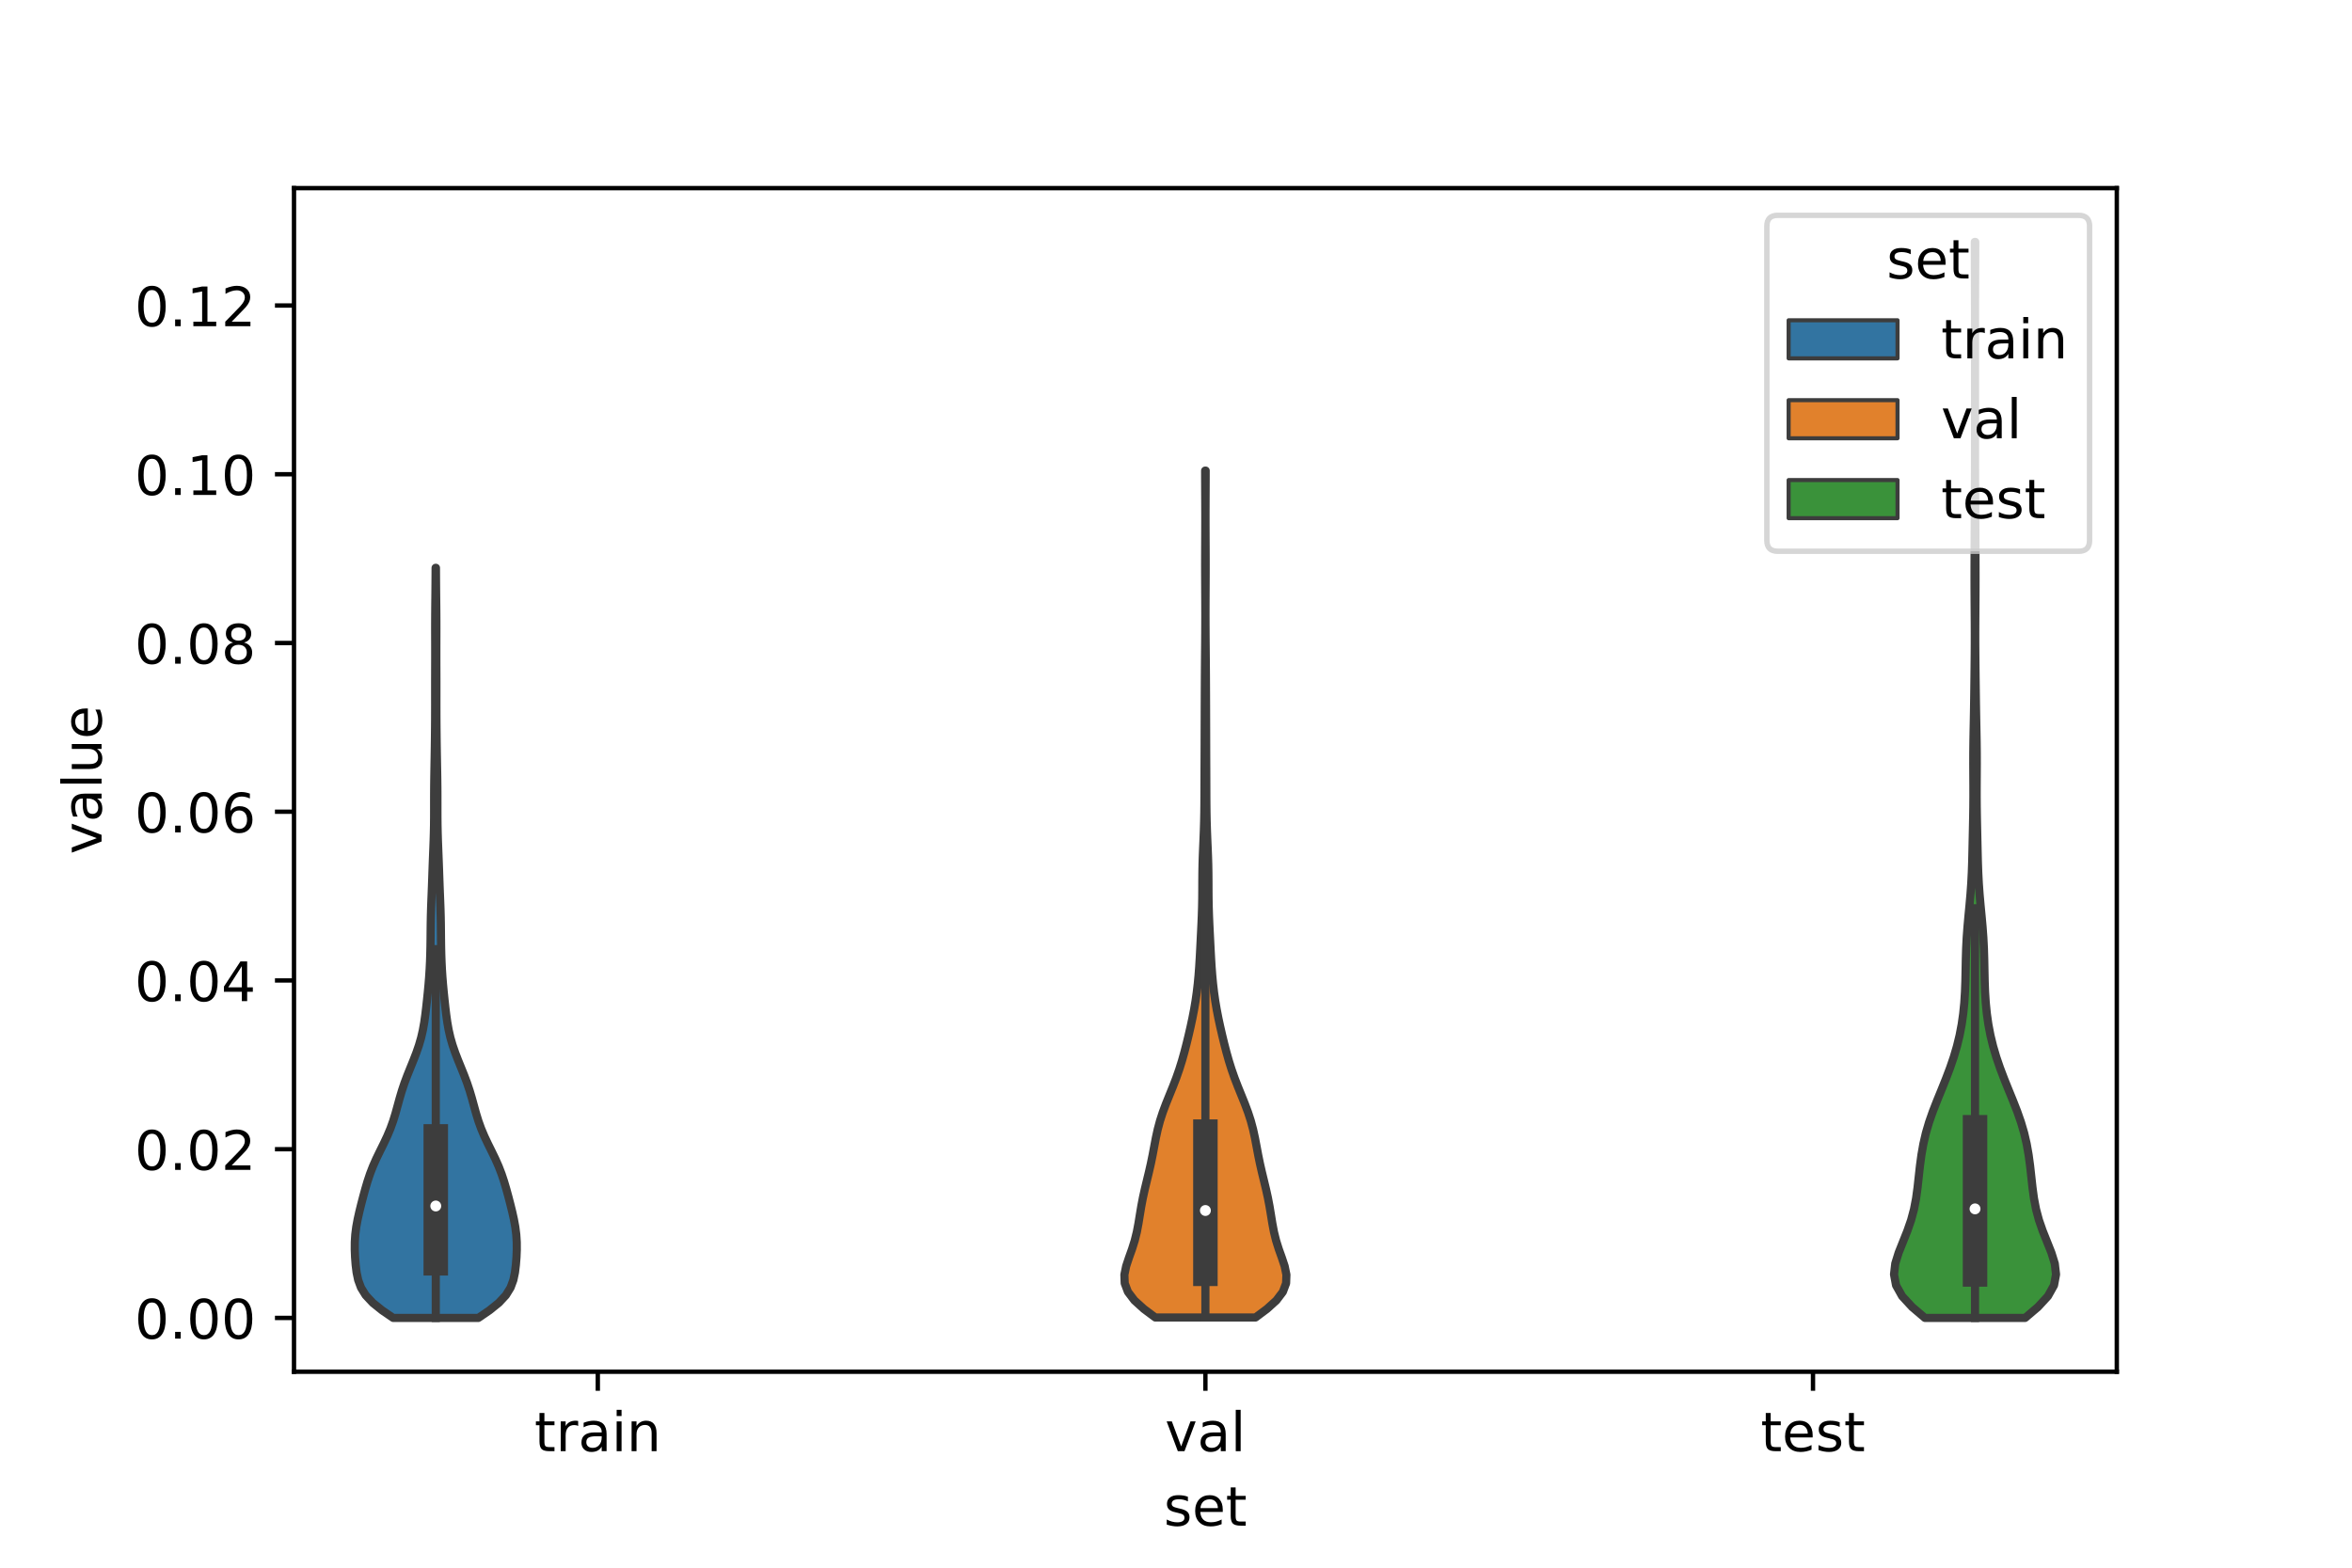 <?xml version="1.0" encoding="utf-8" standalone="no"?>
<!DOCTYPE svg PUBLIC "-//W3C//DTD SVG 1.1//EN"
  "http://www.w3.org/Graphics/SVG/1.1/DTD/svg11.dtd">
<!-- Created with matplotlib (https://matplotlib.org/) -->
<svg height="288pt" version="1.1" viewBox="0 0 432 288" width="432pt" xmlns="http://www.w3.org/2000/svg" xmlns:xlink="http://www.w3.org/1999/xlink">
 <defs>
  <style type="text/css">*{stroke-linecap:butt;stroke-linejoin:round;}</style>
 </defs>
 <g id="figure_1">
  <g id="patch_1">
   <path d="M 0 288 
L 432 288 
L 432 0 
L 0 0 
z
" style="fill:#ffffff;"/>
  </g>
  <g id="axes_1">
   <g id="patch_2">
    <path d="M 54 252 
L 388.8 252 
L 388.8 34.56 
L 54 34.56 
z
" style="fill:#ffffff;"/>
   </g>
   <g id="PolyCollection_1">
    <defs>
     <path d="M 87.864 -45.884 
L 72.216 -45.884 
L 70.186 -47.276 
L 68.457 -48.667 
L 67.162 -50.059 
L 66.303 -51.451 
L 65.789 -52.843 
L 65.497 -54.235 
L 65.326 -55.627 
L 65.217 -57.019 
L 65.16 -58.411 
L 65.167 -59.803 
L 65.255 -61.195 
L 65.432 -62.587 
L 65.687 -63.979 
L 65.996 -65.371 
L 66.339 -66.763 
L 66.702 -68.155 
L 67.082 -69.546 
L 67.492 -70.938 
L 67.954 -72.33 
L 68.491 -73.722 
L 69.108 -75.114 
L 69.783 -76.506 
L 70.473 -77.898 
L 71.129 -79.29 
L 71.713 -80.682 
L 72.214 -82.074 
L 72.642 -83.466 
L 73.027 -84.858 
L 73.408 -86.25 
L 73.822 -87.642 
L 74.288 -89.033 
L 74.81 -90.425 
L 75.369 -91.817 
L 75.935 -93.209 
L 76.474 -94.601 
L 76.953 -95.993 
L 77.355 -97.385 
L 77.673 -98.777 
L 77.92 -100.169 
L 78.116 -101.561 
L 78.283 -102.953 
L 78.435 -104.345 
L 78.578 -105.737 
L 78.709 -107.129 
L 78.822 -108.52 
L 78.913 -109.912 
L 78.981 -111.304 
L 79.03 -112.696 
L 79.061 -114.088 
L 79.081 -115.48 
L 79.094 -116.872 
L 79.11 -118.264 
L 79.136 -119.656 
L 79.176 -121.048 
L 79.227 -122.44 
L 79.283 -123.832 
L 79.337 -125.224 
L 79.386 -126.616 
L 79.434 -128.007 
L 79.484 -129.399 
L 79.538 -130.791 
L 79.593 -132.183 
L 79.646 -133.575 
L 79.688 -134.967 
L 79.718 -136.359 
L 79.732 -137.751 
L 79.736 -139.143 
L 79.736 -140.535 
L 79.737 -141.927 
L 79.745 -143.319 
L 79.761 -144.711 
L 79.783 -146.103 
L 79.808 -147.494 
L 79.833 -148.886 
L 79.856 -150.278 
L 79.877 -151.67 
L 79.894 -153.062 
L 79.907 -154.454 
L 79.917 -155.846 
L 79.922 -157.238 
L 79.924 -158.63 
L 79.923 -160.022 
L 79.923 -161.414 
L 79.923 -162.806 
L 79.927 -164.198 
L 79.931 -165.59 
L 79.935 -166.982 
L 79.936 -168.373 
L 79.934 -169.765 
L 79.93 -171.157 
L 79.928 -172.549 
L 79.93 -173.941 
L 79.938 -175.333 
L 79.95 -176.725 
L 79.966 -178.117 
L 79.981 -179.509 
L 79.993 -180.901 
L 80.002 -182.293 
L 80.01 -183.685 
L 80.07 -183.685 
L 80.07 -183.685 
L 80.078 -182.293 
L 80.087 -180.901 
L 80.099 -179.509 
L 80.114 -178.117 
L 80.13 -176.725 
L 80.142 -175.333 
L 80.15 -173.941 
L 80.152 -172.549 
L 80.15 -171.157 
L 80.146 -169.765 
L 80.144 -168.373 
L 80.145 -166.982 
L 80.149 -165.59 
L 80.153 -164.198 
L 80.157 -162.806 
L 80.157 -161.414 
L 80.157 -160.022 
L 80.156 -158.63 
L 80.158 -157.238 
L 80.163 -155.846 
L 80.173 -154.454 
L 80.186 -153.062 
L 80.203 -151.67 
L 80.224 -150.278 
L 80.247 -148.886 
L 80.272 -147.494 
L 80.297 -146.103 
L 80.319 -144.711 
L 80.335 -143.319 
L 80.343 -141.927 
L 80.344 -140.535 
L 80.344 -139.143 
L 80.348 -137.751 
L 80.362 -136.359 
L 80.392 -134.967 
L 80.434 -133.575 
L 80.487 -132.183 
L 80.542 -130.791 
L 80.596 -129.399 
L 80.646 -128.007 
L 80.694 -126.616 
L 80.743 -125.224 
L 80.797 -123.832 
L 80.853 -122.44 
L 80.904 -121.048 
L 80.944 -119.656 
L 80.97 -118.264 
L 80.986 -116.872 
L 80.999 -115.48 
L 81.019 -114.088 
L 81.05 -112.696 
L 81.099 -111.304 
L 81.167 -109.912 
L 81.258 -108.52 
L 81.371 -107.129 
L 81.502 -105.737 
L 81.645 -104.345 
L 81.797 -102.953 
L 81.964 -101.561 
L 82.16 -100.169 
L 82.407 -98.777 
L 82.725 -97.385 
L 83.127 -95.993 
L 83.606 -94.601 
L 84.145 -93.209 
L 84.711 -91.817 
L 85.27 -90.425 
L 85.792 -89.033 
L 86.258 -87.642 
L 86.672 -86.25 
L 87.053 -84.858 
L 87.438 -83.466 
L 87.866 -82.074 
L 88.367 -80.682 
L 88.951 -79.29 
L 89.607 -77.898 
L 90.297 -76.506 
L 90.972 -75.114 
L 91.589 -73.722 
L 92.126 -72.33 
L 92.588 -70.938 
L 92.998 -69.546 
L 93.378 -68.155 
L 93.741 -66.763 
L 94.084 -65.371 
L 94.393 -63.979 
L 94.648 -62.587 
L 94.825 -61.195 
L 94.913 -59.803 
L 94.92 -58.411 
L 94.863 -57.019 
L 94.754 -55.627 
L 94.583 -54.235 
L 94.291 -52.843 
L 93.777 -51.451 
L 92.918 -50.059 
L 91.623 -48.667 
L 89.894 -47.276 
L 87.864 -45.884 
z
" id="mf78cf4cee2" style="stroke:#3d3d3d;stroke-width:1.5;"/>
    </defs>
    <g clip-path="url(#p230c1741ee)">
     <use style="fill:#3274a1;stroke:#3d3d3d;stroke-width:1.5;" x="0" xlink:href="#mf78cf4cee2" y="288"/>
    </g>
   </g>
   <g id="PolyCollection_2">
    <defs>
     <path d="M 230.599 -45.963 
L 212.201 -45.963 
L 210.096 -47.535 
L 208.36 -49.106 
L 207.169 -50.678 
L 206.578 -52.249 
L 206.52 -53.821 
L 206.843 -55.392 
L 207.365 -56.964 
L 207.926 -58.535 
L 208.419 -60.107 
L 208.807 -61.678 
L 209.105 -63.25 
L 209.36 -64.821 
L 209.621 -66.393 
L 209.921 -67.964 
L 210.269 -69.536 
L 210.647 -71.107 
L 211.028 -72.679 
L 211.385 -74.25 
L 211.706 -75.822 
L 212.001 -77.393 
L 212.3 -78.965 
L 212.645 -80.536 
L 213.067 -82.108 
L 213.578 -83.679 
L 214.167 -85.251 
L 214.801 -86.822 
L 215.438 -88.394 
L 216.045 -89.965 
L 216.596 -91.537 
L 217.089 -93.108 
L 217.531 -94.68 
L 217.937 -96.251 
L 218.319 -97.823 
L 218.681 -99.394 
L 219.018 -100.966 
L 219.322 -102.537 
L 219.588 -104.109 
L 219.812 -105.68 
L 219.997 -107.252 
L 220.145 -108.823 
L 220.263 -110.395 
L 220.36 -111.966 
L 220.444 -113.538 
L 220.523 -115.109 
L 220.602 -116.681 
L 220.678 -118.252 
L 220.744 -119.824 
L 220.793 -121.396 
L 220.822 -122.967 
L 220.833 -124.539 
L 220.838 -126.11 
L 220.85 -127.682 
L 220.879 -129.253 
L 220.928 -130.825 
L 220.992 -132.396 
L 221.06 -133.968 
L 221.121 -135.539 
L 221.169 -137.111 
L 221.2 -138.682 
L 221.218 -140.254 
L 221.227 -141.825 
L 221.232 -143.397 
L 221.237 -144.968 
L 221.243 -146.54 
L 221.25 -148.111 
L 221.256 -149.683 
L 221.261 -151.254 
L 221.265 -152.826 
L 221.27 -154.397 
L 221.275 -155.969 
L 221.28 -157.54 
L 221.286 -159.112 
L 221.293 -160.683 
L 221.3 -162.255 
L 221.308 -163.826 
L 221.319 -165.398 
L 221.332 -166.969 
L 221.346 -168.541 
L 221.36 -170.112 
L 221.371 -171.684 
L 221.379 -173.255 
L 221.383 -174.827 
L 221.381 -176.398 
L 221.376 -177.97 
L 221.368 -179.541 
L 221.36 -181.113 
L 221.354 -182.684 
L 221.352 -184.256 
L 221.355 -185.827 
L 221.361 -187.399 
L 221.369 -188.97 
L 221.376 -190.542 
L 221.38 -192.113 
L 221.38 -193.685 
L 221.375 -195.256 
L 221.368 -196.828 
L 221.36 -198.4 
L 221.354 -199.971 
L 221.352 -201.543 
L 221.448 -201.543 
L 221.448 -201.543 
L 221.446 -199.971 
L 221.44 -198.4 
L 221.432 -196.828 
L 221.425 -195.256 
L 221.42 -193.685 
L 221.42 -192.113 
L 221.424 -190.542 
L 221.431 -188.97 
L 221.439 -187.399 
L 221.445 -185.827 
L 221.448 -184.256 
L 221.446 -182.684 
L 221.44 -181.113 
L 221.432 -179.541 
L 221.424 -177.97 
L 221.419 -176.398 
L 221.417 -174.827 
L 221.421 -173.255 
L 221.429 -171.684 
L 221.44 -170.112 
L 221.454 -168.541 
L 221.468 -166.969 
L 221.481 -165.398 
L 221.492 -163.826 
L 221.5 -162.255 
L 221.507 -160.683 
L 221.514 -159.112 
L 221.52 -157.54 
L 221.525 -155.969 
L 221.53 -154.397 
L 221.535 -152.826 
L 221.539 -151.254 
L 221.544 -149.683 
L 221.55 -148.111 
L 221.557 -146.54 
L 221.563 -144.968 
L 221.568 -143.397 
L 221.573 -141.825 
L 221.582 -140.254 
L 221.6 -138.682 
L 221.631 -137.111 
L 221.679 -135.539 
L 221.74 -133.968 
L 221.808 -132.396 
L 221.872 -130.825 
L 221.921 -129.253 
L 221.95 -127.682 
L 221.962 -126.11 
L 221.967 -124.539 
L 221.978 -122.967 
L 222.007 -121.396 
L 222.056 -119.824 
L 222.122 -118.252 
L 222.198 -116.681 
L 222.277 -115.109 
L 222.356 -113.538 
L 222.44 -111.966 
L 222.537 -110.395 
L 222.655 -108.823 
L 222.803 -107.252 
L 222.988 -105.68 
L 223.212 -104.109 
L 223.478 -102.537 
L 223.782 -100.966 
L 224.119 -99.394 
L 224.481 -97.823 
L 224.863 -96.251 
L 225.269 -94.68 
L 225.711 -93.108 
L 226.204 -91.537 
L 226.755 -89.965 
L 227.362 -88.394 
L 227.999 -86.822 
L 228.633 -85.251 
L 229.222 -83.679 
L 229.733 -82.108 
L 230.155 -80.536 
L 230.5 -78.965 
L 230.799 -77.393 
L 231.094 -75.822 
L 231.415 -74.25 
L 231.772 -72.679 
L 232.153 -71.107 
L 232.531 -69.536 
L 232.879 -67.964 
L 233.179 -66.393 
L 233.44 -64.821 
L 233.695 -63.25 
L 233.993 -61.678 
L 234.381 -60.107 
L 234.874 -58.535 
L 235.435 -56.964 
L 235.957 -55.392 
L 236.28 -53.821 
L 236.222 -52.249 
L 235.631 -50.678 
L 234.44 -49.106 
L 232.704 -47.535 
L 230.599 -45.963 
z
" id="m2d98a50779" style="stroke:#3d3d3d;stroke-width:1.5;"/>
    </defs>
    <g clip-path="url(#p230c1741ee)">
     <use style="fill:#e1812c;stroke:#3d3d3d;stroke-width:1.5;" x="0" xlink:href="#m2d98a50779" y="288"/>
    </g>
   </g>
   <g id="PolyCollection_3">
    <defs>
     <path d="M 371.959 -45.886 
L 353.561 -45.886 
L 351.212 -47.883 
L 349.37 -49.88 
L 348.253 -51.876 
L 347.88 -53.873 
L 348.112 -55.87 
L 348.733 -57.866 
L 349.527 -59.863 
L 350.326 -61.86 
L 351.018 -63.856 
L 351.553 -65.853 
L 351.935 -67.85 
L 352.206 -69.846 
L 352.425 -71.843 
L 352.647 -73.84 
L 352.917 -75.836 
L 353.269 -77.833 
L 353.73 -79.83 
L 354.316 -81.826 
L 355.015 -83.823 
L 355.796 -85.82 
L 356.611 -87.816 
L 357.415 -89.813 
L 358.172 -91.81 
L 358.854 -93.806 
L 359.442 -95.803 
L 359.927 -97.8 
L 360.308 -99.796 
L 360.592 -101.793 
L 360.79 -103.79 
L 360.916 -105.786 
L 360.989 -107.783 
L 361.031 -109.78 
L 361.07 -111.776 
L 361.13 -113.773 
L 361.232 -115.77 
L 361.379 -117.766 
L 361.56 -119.763 
L 361.751 -121.76 
L 361.927 -123.756 
L 362.069 -125.753 
L 362.171 -127.75 
L 362.24 -129.746 
L 362.288 -131.743 
L 362.331 -133.74 
L 362.375 -135.736 
L 362.416 -137.733 
L 362.447 -139.73 
L 362.461 -141.726 
L 362.458 -143.723 
L 362.446 -145.72 
L 362.437 -147.716 
L 362.442 -149.713 
L 362.464 -151.71 
L 362.5 -153.706 
L 362.54 -155.703 
L 362.577 -157.7 
L 362.608 -159.696 
L 362.635 -161.693 
L 362.66 -163.69 
L 362.683 -165.686 
L 362.703 -167.683 
L 362.716 -169.68 
L 362.718 -171.676 
L 362.711 -173.673 
L 362.698 -175.67 
L 362.684 -177.666 
L 362.673 -179.663 
L 362.669 -181.66 
L 362.671 -183.656 
L 362.678 -185.653 
L 362.686 -187.65 
L 362.694 -189.646 
L 362.703 -191.643 
L 362.714 -193.64 
L 362.726 -195.636 
L 362.737 -197.633 
L 362.746 -199.63 
L 362.753 -201.626 
L 362.757 -203.623 
L 362.759 -205.62 
L 362.76 -207.616 
L 362.76 -209.613 
L 362.76 -211.61 
L 362.76 -213.606 
L 362.76 -215.603 
L 362.76 -217.6 
L 362.76 -219.596 
L 362.76 -221.593 
L 362.76 -223.59 
L 362.76 -225.586 
L 362.759 -227.583 
L 362.758 -229.58 
L 362.756 -231.576 
L 362.752 -233.573 
L 362.745 -235.57 
L 362.736 -237.566 
L 362.727 -239.563 
L 362.719 -241.56 
L 362.716 -243.556 
L 362.804 -243.556 
L 362.804 -243.556 
L 362.801 -241.56 
L 362.793 -239.563 
L 362.784 -237.566 
L 362.775 -235.57 
L 362.768 -233.573 
L 362.764 -231.576 
L 362.762 -229.58 
L 362.761 -227.583 
L 362.76 -225.586 
L 362.76 -223.59 
L 362.76 -221.593 
L 362.76 -219.596 
L 362.76 -217.6 
L 362.76 -215.603 
L 362.76 -213.606 
L 362.76 -211.61 
L 362.76 -209.613 
L 362.76 -207.616 
L 362.761 -205.62 
L 362.763 -203.623 
L 362.767 -201.626 
L 362.774 -199.63 
L 362.783 -197.633 
L 362.794 -195.636 
L 362.806 -193.64 
L 362.817 -191.643 
L 362.826 -189.646 
L 362.834 -187.65 
L 362.842 -185.653 
L 362.849 -183.656 
L 362.851 -181.66 
L 362.847 -179.663 
L 362.836 -177.666 
L 362.822 -175.67 
L 362.809 -173.673 
L 362.802 -171.676 
L 362.804 -169.68 
L 362.817 -167.683 
L 362.837 -165.686 
L 362.86 -163.69 
L 362.885 -161.693 
L 362.912 -159.696 
L 362.943 -157.7 
L 362.98 -155.703 
L 363.02 -153.706 
L 363.056 -151.71 
L 363.078 -149.713 
L 363.083 -147.716 
L 363.074 -145.72 
L 363.062 -143.723 
L 363.059 -141.726 
L 363.073 -139.73 
L 363.104 -137.733 
L 363.145 -135.736 
L 363.189 -133.74 
L 363.232 -131.743 
L 363.28 -129.746 
L 363.349 -127.75 
L 363.451 -125.753 
L 363.593 -123.756 
L 363.769 -121.76 
L 363.96 -119.763 
L 364.141 -117.766 
L 364.288 -115.77 
L 364.39 -113.773 
L 364.45 -111.776 
L 364.489 -109.78 
L 364.531 -107.783 
L 364.604 -105.786 
L 364.73 -103.79 
L 364.928 -101.793 
L 365.212 -99.796 
L 365.593 -97.8 
L 366.078 -95.803 
L 366.666 -93.806 
L 367.348 -91.81 
L 368.105 -89.813 
L 368.909 -87.816 
L 369.724 -85.82 
L 370.505 -83.823 
L 371.204 -81.826 
L 371.79 -79.83 
L 372.251 -77.833 
L 372.603 -75.836 
L 372.873 -73.84 
L 373.095 -71.843 
L 373.314 -69.846 
L 373.585 -67.85 
L 373.967 -65.853 
L 374.502 -63.856 
L 375.194 -61.86 
L 375.993 -59.863 
L 376.787 -57.866 
L 377.408 -55.87 
L 377.64 -53.873 
L 377.267 -51.876 
L 376.15 -49.88 
L 374.308 -47.883 
L 371.959 -45.886 
z
" id="m4e1408b9a3" style="stroke:#3d3d3d;stroke-width:1.5;"/>
    </defs>
    <g clip-path="url(#p230c1741ee)">
     <use style="fill:#3a923a;stroke:#3d3d3d;stroke-width:1.5;" x="0" xlink:href="#m4e1408b9a3" y="288"/>
    </g>
   </g>
   <g id="patch_3">
    <path clip-path="url(#p230c1741ee)" d="M 109.8 242.118 
L 109.8 242.118 
L 109.8 242.118 
L 109.8 242.118 
z
" style="fill:#3274a1;stroke:#3d3d3d;stroke-linejoin:miter;stroke-width:0.75;"/>
   </g>
   <g id="patch_4">
    <path clip-path="url(#p230c1741ee)" d="M 109.8 242.118 
L 109.8 242.118 
L 109.8 242.118 
L 109.8 242.118 
z
" style="fill:#e1812c;stroke:#3d3d3d;stroke-linejoin:miter;stroke-width:0.75;"/>
   </g>
   <g id="patch_5">
    <path clip-path="url(#p230c1741ee)" d="M 109.8 242.118 
L 109.8 242.118 
L 109.8 242.118 
L 109.8 242.118 
z
" style="fill:#3a923a;stroke:#3d3d3d;stroke-linejoin:miter;stroke-width:0.75;"/>
   </g>
   <g id="matplotlib.axis_1">
    <g id="xtick_1">
     <g id="line2d_1">
      <defs>
       <path d="M 0 0 
L 0 3.5 
" id="mb5d069b6ef" style="stroke:#000000;stroke-width:0.8;"/>
      </defs>
      <g>
       <use style="stroke:#000000;stroke-width:0.8;" x="109.8" xlink:href="#mb5d069b6ef" y="252"/>
      </g>
     </g>
     <g id="text_1">
      <!-- train -->
      <g transform="translate(98.162 266.598)scale(0.1 -0.1)">
       <defs>
        <path d="M 18.312 70.219 
L 18.312 54.688 
L 36.812 54.688 
L 36.812 47.703 
L 18.312 47.703 
L 18.312 18.016 
Q 18.312 11.328 20.141 9.422 
Q 21.969 7.516 27.594 7.516 
L 36.812 7.516 
L 36.812 0 
L 27.594 0 
Q 17.188 0 13.234 3.875 
Q 9.281 7.766 9.281 18.016 
L 9.281 47.703 
L 2.688 47.703 
L 2.688 54.688 
L 9.281 54.688 
L 9.281 70.219 
z
" id="DejaVuSans-116"/>
        <path d="M 41.109 46.297 
Q 39.594 47.172 37.812 47.578 
Q 36.031 48 33.891 48 
Q 26.266 48 22.188 43.047 
Q 18.109 38.094 18.109 28.812 
L 18.109 0 
L 9.078 0 
L 9.078 54.688 
L 18.109 54.688 
L 18.109 46.188 
Q 20.953 51.172 25.484 53.578 
Q 30.031 56 36.531 56 
Q 37.453 56 38.578 55.875 
Q 39.703 55.766 41.062 55.516 
z
" id="DejaVuSans-114"/>
        <path d="M 34.281 27.484 
Q 23.391 27.484 19.188 25 
Q 14.984 22.516 14.984 16.5 
Q 14.984 11.719 18.141 8.906 
Q 21.297 6.109 26.703 6.109 
Q 34.188 6.109 38.703 11.406 
Q 43.219 16.703 43.219 25.484 
L 43.219 27.484 
z
M 52.203 31.203 
L 52.203 0 
L 43.219 0 
L 43.219 8.297 
Q 40.141 3.328 35.547 0.953 
Q 30.953 -1.422 24.312 -1.422 
Q 15.922 -1.422 10.953 3.297 
Q 6 8.016 6 15.922 
Q 6 25.141 12.172 29.828 
Q 18.359 34.516 30.609 34.516 
L 43.219 34.516 
L 43.219 35.406 
Q 43.219 41.609 39.141 45 
Q 35.062 48.391 27.688 48.391 
Q 23 48.391 18.547 47.266 
Q 14.109 46.141 10.016 43.891 
L 10.016 52.203 
Q 14.938 54.109 19.578 55.047 
Q 24.219 56 28.609 56 
Q 40.484 56 46.344 49.844 
Q 52.203 43.703 52.203 31.203 
z
" id="DejaVuSans-97"/>
        <path d="M 9.422 54.688 
L 18.406 54.688 
L 18.406 0 
L 9.422 0 
z
M 9.422 75.984 
L 18.406 75.984 
L 18.406 64.594 
L 9.422 64.594 
z
" id="DejaVuSans-105"/>
        <path d="M 54.891 33.016 
L 54.891 0 
L 45.906 0 
L 45.906 32.719 
Q 45.906 40.484 42.875 44.328 
Q 39.844 48.188 33.797 48.188 
Q 26.516 48.188 22.312 43.547 
Q 18.109 38.922 18.109 30.906 
L 18.109 0 
L 9.078 0 
L 9.078 54.688 
L 18.109 54.688 
L 18.109 46.188 
Q 21.344 51.125 25.703 53.562 
Q 30.078 56 35.797 56 
Q 45.219 56 50.047 50.172 
Q 54.891 44.344 54.891 33.016 
z
" id="DejaVuSans-110"/>
       </defs>
       <use xlink:href="#DejaVuSans-116"/>
       <use x="39.209" xlink:href="#DejaVuSans-114"/>
       <use x="80.322" xlink:href="#DejaVuSans-97"/>
       <use x="141.602" xlink:href="#DejaVuSans-105"/>
       <use x="169.385" xlink:href="#DejaVuSans-110"/>
      </g>
     </g>
    </g>
    <g id="xtick_2">
     <g id="line2d_2">
      <g>
       <use style="stroke:#000000;stroke-width:0.8;" x="221.4" xlink:href="#mb5d069b6ef" y="252"/>
      </g>
     </g>
     <g id="text_2">
      <!-- val -->
      <g transform="translate(213.988 266.598)scale(0.1 -0.1)">
       <defs>
        <path d="M 2.984 54.688 
L 12.5 54.688 
L 29.594 8.797 
L 46.688 54.688 
L 56.203 54.688 
L 35.688 0 
L 23.484 0 
z
" id="DejaVuSans-118"/>
        <path d="M 9.422 75.984 
L 18.406 75.984 
L 18.406 0 
L 9.422 0 
z
" id="DejaVuSans-108"/>
       </defs>
       <use xlink:href="#DejaVuSans-118"/>
       <use x="59.18" xlink:href="#DejaVuSans-97"/>
       <use x="120.459" xlink:href="#DejaVuSans-108"/>
      </g>
     </g>
    </g>
    <g id="xtick_3">
     <g id="line2d_3">
      <g>
       <use style="stroke:#000000;stroke-width:0.8;" x="333" xlink:href="#mb5d069b6ef" y="252"/>
      </g>
     </g>
     <g id="text_3">
      <!-- test -->
      <g transform="translate(323.398 266.598)scale(0.1 -0.1)">
       <defs>
        <path d="M 56.203 29.594 
L 56.203 25.203 
L 14.891 25.203 
Q 15.484 15.922 20.484 11.062 
Q 25.484 6.203 34.422 6.203 
Q 39.594 6.203 44.453 7.469 
Q 49.312 8.734 54.109 11.281 
L 54.109 2.781 
Q 49.266 0.734 44.188 -0.344 
Q 39.109 -1.422 33.891 -1.422 
Q 20.797 -1.422 13.156 6.188 
Q 5.516 13.812 5.516 26.812 
Q 5.516 40.234 12.766 48.109 
Q 20.016 56 32.328 56 
Q 43.359 56 49.781 48.891 
Q 56.203 41.797 56.203 29.594 
z
M 47.219 32.234 
Q 47.125 39.594 43.094 43.984 
Q 39.062 48.391 32.422 48.391 
Q 24.906 48.391 20.391 44.141 
Q 15.875 39.891 15.188 32.172 
z
" id="DejaVuSans-101"/>
        <path d="M 44.281 53.078 
L 44.281 44.578 
Q 40.484 46.531 36.375 47.5 
Q 32.281 48.484 27.875 48.484 
Q 21.188 48.484 17.844 46.438 
Q 14.5 44.391 14.5 40.281 
Q 14.5 37.156 16.891 35.375 
Q 19.281 33.594 26.516 31.984 
L 29.594 31.297 
Q 39.156 29.25 43.188 25.516 
Q 47.219 21.781 47.219 15.094 
Q 47.219 7.469 41.188 3.016 
Q 35.156 -1.422 24.609 -1.422 
Q 20.219 -1.422 15.453 -0.562 
Q 10.688 0.297 5.422 2 
L 5.422 11.281 
Q 10.406 8.688 15.234 7.391 
Q 20.062 6.109 24.812 6.109 
Q 31.156 6.109 34.562 8.281 
Q 37.984 10.453 37.984 14.406 
Q 37.984 18.062 35.516 20.016 
Q 33.062 21.969 24.703 23.781 
L 21.578 24.516 
Q 13.234 26.266 9.516 29.906 
Q 5.812 33.547 5.812 39.891 
Q 5.812 47.609 11.281 51.797 
Q 16.75 56 26.812 56 
Q 31.781 56 36.172 55.266 
Q 40.578 54.547 44.281 53.078 
z
" id="DejaVuSans-115"/>
       </defs>
       <use xlink:href="#DejaVuSans-116"/>
       <use x="39.209" xlink:href="#DejaVuSans-101"/>
       <use x="100.732" xlink:href="#DejaVuSans-115"/>
       <use x="152.832" xlink:href="#DejaVuSans-116"/>
      </g>
     </g>
    </g>
    <g id="text_4">
     <!-- set -->
     <g transform="translate(213.759 280.277)scale(0.1 -0.1)">
      <use xlink:href="#DejaVuSans-115"/>
      <use x="52.1" xlink:href="#DejaVuSans-101"/>
      <use x="113.623" xlink:href="#DejaVuSans-116"/>
     </g>
    </g>
   </g>
   <g id="matplotlib.axis_2">
    <g id="ytick_1">
     <g id="line2d_4">
      <defs>
       <path d="M 0 0 
L -3.5 0 
" id="mfdab8c848c" style="stroke:#000000;stroke-width:0.8;"/>
      </defs>
      <g>
       <use style="stroke:#000000;stroke-width:0.8;" x="54" xlink:href="#mfdab8c848c" y="242.118"/>
      </g>
     </g>
     <g id="text_5">
      <!-- 0.00 -->
      <g transform="translate(24.734 245.917)scale(0.1 -0.1)">
       <defs>
        <path d="M 31.781 66.406 
Q 24.172 66.406 20.328 58.906 
Q 16.5 51.422 16.5 36.375 
Q 16.5 21.391 20.328 13.891 
Q 24.172 6.391 31.781 6.391 
Q 39.453 6.391 43.281 13.891 
Q 47.125 21.391 47.125 36.375 
Q 47.125 51.422 43.281 58.906 
Q 39.453 66.406 31.781 66.406 
z
M 31.781 74.219 
Q 44.047 74.219 50.516 64.516 
Q 56.984 54.828 56.984 36.375 
Q 56.984 17.969 50.516 8.266 
Q 44.047 -1.422 31.781 -1.422 
Q 19.531 -1.422 13.062 8.266 
Q 6.594 17.969 6.594 36.375 
Q 6.594 54.828 13.062 64.516 
Q 19.531 74.219 31.781 74.219 
z
" id="DejaVuSans-48"/>
        <path d="M 10.688 12.406 
L 21 12.406 
L 21 0 
L 10.688 0 
z
" id="DejaVuSans-46"/>
       </defs>
       <use xlink:href="#DejaVuSans-48"/>
       <use x="63.623" xlink:href="#DejaVuSans-46"/>
       <use x="95.41" xlink:href="#DejaVuSans-48"/>
       <use x="159.033" xlink:href="#DejaVuSans-48"/>
      </g>
     </g>
    </g>
    <g id="ytick_2">
     <g id="line2d_5">
      <g>
       <use style="stroke:#000000;stroke-width:0.8;" x="54" xlink:href="#mfdab8c848c" y="211.12"/>
      </g>
     </g>
     <g id="text_6">
      <!-- 0.02 -->
      <g transform="translate(24.734 214.919)scale(0.1 -0.1)">
       <defs>
        <path d="M 19.188 8.297 
L 53.609 8.297 
L 53.609 0 
L 7.328 0 
L 7.328 8.297 
Q 12.938 14.109 22.625 23.891 
Q 32.328 33.688 34.812 36.531 
Q 39.547 41.844 41.422 45.531 
Q 43.312 49.219 43.312 52.781 
Q 43.312 58.594 39.234 62.25 
Q 35.156 65.922 28.609 65.922 
Q 23.969 65.922 18.812 64.312 
Q 13.672 62.703 7.812 59.422 
L 7.812 69.391 
Q 13.766 71.781 18.938 73 
Q 24.125 74.219 28.422 74.219 
Q 39.75 74.219 46.484 68.547 
Q 53.219 62.891 53.219 53.422 
Q 53.219 48.922 51.531 44.891 
Q 49.859 40.875 45.406 35.406 
Q 44.188 33.984 37.641 27.219 
Q 31.109 20.453 19.188 8.297 
z
" id="DejaVuSans-50"/>
       </defs>
       <use xlink:href="#DejaVuSans-48"/>
       <use x="63.623" xlink:href="#DejaVuSans-46"/>
       <use x="95.41" xlink:href="#DejaVuSans-48"/>
       <use x="159.033" xlink:href="#DejaVuSans-50"/>
      </g>
     </g>
    </g>
    <g id="ytick_3">
     <g id="line2d_6">
      <g>
       <use style="stroke:#000000;stroke-width:0.8;" x="54" xlink:href="#mfdab8c848c" y="180.121"/>
      </g>
     </g>
     <g id="text_7">
      <!-- 0.04 -->
      <g transform="translate(24.734 183.92)scale(0.1 -0.1)">
       <defs>
        <path d="M 37.797 64.312 
L 12.891 25.391 
L 37.797 25.391 
z
M 35.203 72.906 
L 47.609 72.906 
L 47.609 25.391 
L 58.016 25.391 
L 58.016 17.188 
L 47.609 17.188 
L 47.609 0 
L 37.797 0 
L 37.797 17.188 
L 4.891 17.188 
L 4.891 26.703 
z
" id="DejaVuSans-52"/>
       </defs>
       <use xlink:href="#DejaVuSans-48"/>
       <use x="63.623" xlink:href="#DejaVuSans-46"/>
       <use x="95.41" xlink:href="#DejaVuSans-48"/>
       <use x="159.033" xlink:href="#DejaVuSans-52"/>
      </g>
     </g>
    </g>
    <g id="ytick_4">
     <g id="line2d_7">
      <g>
       <use style="stroke:#000000;stroke-width:0.8;" x="54" xlink:href="#mfdab8c848c" y="149.123"/>
      </g>
     </g>
     <g id="text_8">
      <!-- 0.06 -->
      <g transform="translate(24.734 152.922)scale(0.1 -0.1)">
       <defs>
        <path d="M 33.016 40.375 
Q 26.375 40.375 22.484 35.828 
Q 18.609 31.297 18.609 23.391 
Q 18.609 15.531 22.484 10.953 
Q 26.375 6.391 33.016 6.391 
Q 39.656 6.391 43.531 10.953 
Q 47.406 15.531 47.406 23.391 
Q 47.406 31.297 43.531 35.828 
Q 39.656 40.375 33.016 40.375 
z
M 52.594 71.297 
L 52.594 62.312 
Q 48.875 64.062 45.094 64.984 
Q 41.312 65.922 37.594 65.922 
Q 27.828 65.922 22.672 59.328 
Q 17.531 52.734 16.797 39.406 
Q 19.672 43.656 24.016 45.922 
Q 28.375 48.188 33.594 48.188 
Q 44.578 48.188 50.953 41.516 
Q 57.328 34.859 57.328 23.391 
Q 57.328 12.156 50.688 5.359 
Q 44.047 -1.422 33.016 -1.422 
Q 20.359 -1.422 13.672 8.266 
Q 6.984 17.969 6.984 36.375 
Q 6.984 53.656 15.188 63.938 
Q 23.391 74.219 37.203 74.219 
Q 40.922 74.219 44.703 73.484 
Q 48.484 72.75 52.594 71.297 
z
" id="DejaVuSans-54"/>
       </defs>
       <use xlink:href="#DejaVuSans-48"/>
       <use x="63.623" xlink:href="#DejaVuSans-46"/>
       <use x="95.41" xlink:href="#DejaVuSans-48"/>
       <use x="159.033" xlink:href="#DejaVuSans-54"/>
      </g>
     </g>
    </g>
    <g id="ytick_5">
     <g id="line2d_8">
      <g>
       <use style="stroke:#000000;stroke-width:0.8;" x="54" xlink:href="#mfdab8c848c" y="118.124"/>
      </g>
     </g>
     <g id="text_9">
      <!-- 0.08 -->
      <g transform="translate(24.734 121.923)scale(0.1 -0.1)">
       <defs>
        <path d="M 31.781 34.625 
Q 24.75 34.625 20.719 30.859 
Q 16.703 27.094 16.703 20.516 
Q 16.703 13.922 20.719 10.156 
Q 24.75 6.391 31.781 6.391 
Q 38.812 6.391 42.859 10.172 
Q 46.922 13.969 46.922 20.516 
Q 46.922 27.094 42.891 30.859 
Q 38.875 34.625 31.781 34.625 
z
M 21.922 38.812 
Q 15.578 40.375 12.031 44.719 
Q 8.5 49.078 8.5 55.328 
Q 8.5 64.062 14.719 69.141 
Q 20.953 74.219 31.781 74.219 
Q 42.672 74.219 48.875 69.141 
Q 55.078 64.062 55.078 55.328 
Q 55.078 49.078 51.531 44.719 
Q 48 40.375 41.703 38.812 
Q 48.828 37.156 52.797 32.312 
Q 56.781 27.484 56.781 20.516 
Q 56.781 9.906 50.312 4.234 
Q 43.844 -1.422 31.781 -1.422 
Q 19.734 -1.422 13.25 4.234 
Q 6.781 9.906 6.781 20.516 
Q 6.781 27.484 10.781 32.312 
Q 14.797 37.156 21.922 38.812 
z
M 18.312 54.391 
Q 18.312 48.734 21.844 45.562 
Q 25.391 42.391 31.781 42.391 
Q 38.141 42.391 41.719 45.562 
Q 45.312 48.734 45.312 54.391 
Q 45.312 60.062 41.719 63.234 
Q 38.141 66.406 31.781 66.406 
Q 25.391 66.406 21.844 63.234 
Q 18.312 60.062 18.312 54.391 
z
" id="DejaVuSans-56"/>
       </defs>
       <use xlink:href="#DejaVuSans-48"/>
       <use x="63.623" xlink:href="#DejaVuSans-46"/>
       <use x="95.41" xlink:href="#DejaVuSans-48"/>
       <use x="159.033" xlink:href="#DejaVuSans-56"/>
      </g>
     </g>
    </g>
    <g id="ytick_6">
     <g id="line2d_9">
      <g>
       <use style="stroke:#000000;stroke-width:0.8;" x="54" xlink:href="#mfdab8c848c" y="87.126"/>
      </g>
     </g>
     <g id="text_10">
      <!-- 0.10 -->
      <g transform="translate(24.734 90.925)scale(0.1 -0.1)">
       <defs>
        <path d="M 12.406 8.297 
L 28.516 8.297 
L 28.516 63.922 
L 10.984 60.406 
L 10.984 69.391 
L 28.422 72.906 
L 38.281 72.906 
L 38.281 8.297 
L 54.391 8.297 
L 54.391 0 
L 12.406 0 
z
" id="DejaVuSans-49"/>
       </defs>
       <use xlink:href="#DejaVuSans-48"/>
       <use x="63.623" xlink:href="#DejaVuSans-46"/>
       <use x="95.41" xlink:href="#DejaVuSans-49"/>
       <use x="159.033" xlink:href="#DejaVuSans-48"/>
      </g>
     </g>
    </g>
    <g id="ytick_7">
     <g id="line2d_10">
      <g>
       <use style="stroke:#000000;stroke-width:0.8;" x="54" xlink:href="#mfdab8c848c" y="56.127"/>
      </g>
     </g>
     <g id="text_11">
      <!-- 0.12 -->
      <g transform="translate(24.734 59.926)scale(0.1 -0.1)">
       <use xlink:href="#DejaVuSans-48"/>
       <use x="63.623" xlink:href="#DejaVuSans-46"/>
       <use x="95.41" xlink:href="#DejaVuSans-49"/>
       <use x="159.033" xlink:href="#DejaVuSans-50"/>
      </g>
     </g>
    </g>
    <g id="text_12">
     <!-- value -->
     <g transform="translate(18.655 156.938)rotate(-90)scale(0.1 -0.1)">
      <defs>
       <path d="M 8.5 21.578 
L 8.5 54.688 
L 17.484 54.688 
L 17.484 21.922 
Q 17.484 14.156 20.5 10.266 
Q 23.531 6.391 29.594 6.391 
Q 36.859 6.391 41.078 11.031 
Q 45.312 15.672 45.312 23.688 
L 45.312 54.688 
L 54.297 54.688 
L 54.297 0 
L 45.312 0 
L 45.312 8.406 
Q 42.047 3.422 37.719 1 
Q 33.406 -1.422 27.688 -1.422 
Q 18.266 -1.422 13.375 4.438 
Q 8.5 10.297 8.5 21.578 
z
M 31.109 56 
z
" id="DejaVuSans-117"/>
      </defs>
      <use xlink:href="#DejaVuSans-118"/>
      <use x="59.18" xlink:href="#DejaVuSans-97"/>
      <use x="120.459" xlink:href="#DejaVuSans-108"/>
      <use x="148.242" xlink:href="#DejaVuSans-117"/>
      <use x="211.621" xlink:href="#DejaVuSans-101"/>
     </g>
    </g>
   </g>
   <g id="line2d_11">
    <path clip-path="url(#p230c1741ee)" d="M 80.04 242.116 
L 80.04 174.365 
" style="fill:none;stroke:#3d3d3d;stroke-linecap:square;stroke-width:1.5;"/>
   </g>
   <g id="line2d_12">
    <path clip-path="url(#p230c1741ee)" d="M 80.04 232.082 
L 80.04 208.768 
" style="fill:none;stroke:#3d3d3d;stroke-linecap:square;stroke-width:4.5;"/>
   </g>
   <g id="line2d_13">
    <path clip-path="url(#p230c1741ee)" d="M 221.4 242.037 
L 221.4 169.003 
" style="fill:none;stroke:#3d3d3d;stroke-linecap:square;stroke-width:1.5;"/>
   </g>
   <g id="line2d_14">
    <path clip-path="url(#p230c1741ee)" d="M 221.4 234.019 
L 221.4 207.898 
" style="fill:none;stroke:#3d3d3d;stroke-linecap:square;stroke-width:4.5;"/>
   </g>
   <g id="line2d_15">
    <path clip-path="url(#p230c1741ee)" d="M 362.76 242.114 
L 362.76 166.852 
" style="fill:none;stroke:#3d3d3d;stroke-linecap:square;stroke-width:1.5;"/>
   </g>
   <g id="line2d_16">
    <path clip-path="url(#p230c1741ee)" d="M 362.76 234.125 
L 362.76 207.09 
" style="fill:none;stroke:#3d3d3d;stroke-linecap:square;stroke-width:4.5;"/>
   </g>
   <g id="patch_6">
    <path d="M 54 252 
L 54 34.56 
" style="fill:none;stroke:#000000;stroke-linecap:square;stroke-linejoin:miter;stroke-width:0.8;"/>
   </g>
   <g id="patch_7">
    <path d="M 388.8 252 
L 388.8 34.56 
" style="fill:none;stroke:#000000;stroke-linecap:square;stroke-linejoin:miter;stroke-width:0.8;"/>
   </g>
   <g id="patch_8">
    <path d="M 54 252 
L 388.8 252 
" style="fill:none;stroke:#000000;stroke-linecap:square;stroke-linejoin:miter;stroke-width:0.8;"/>
   </g>
   <g id="patch_9">
    <path d="M 54 34.56 
L 388.8 34.56 
" style="fill:none;stroke:#000000;stroke-linecap:square;stroke-linejoin:miter;stroke-width:0.8;"/>
   </g>
   <g id="PathCollection_1">
    <defs>
     <path d="M 0 1.5 
C 0.398 1.5 0.779 1.342 1.061 1.061 
C 1.342 0.779 1.5 0.398 1.5 0 
C 1.5 -0.398 1.342 -0.779 1.061 -1.061 
C 0.779 -1.342 0.398 -1.5 0 -1.5 
C -0.398 -1.5 -0.779 -1.342 -1.061 -1.061 
C -1.342 -0.779 -1.5 -0.398 -1.5 0 
C -1.5 0.398 -1.342 0.779 -1.061 1.061 
C -0.779 1.342 -0.398 1.5 0 1.5 
z
" id="m103d2a56d7" style="stroke:#3d3d3d;"/>
    </defs>
    <g clip-path="url(#p230c1741ee)">
     <use style="fill:#ffffff;stroke:#3d3d3d;" x="80.04" xlink:href="#m103d2a56d7" y="221.553"/>
    </g>
   </g>
   <g id="PathCollection_2">
    <g clip-path="url(#p230c1741ee)">
     <use style="fill:#ffffff;stroke:#3d3d3d;" x="221.4" xlink:href="#m103d2a56d7" y="222.381"/>
    </g>
   </g>
   <g id="PathCollection_3">
    <g clip-path="url(#p230c1741ee)">
     <use style="fill:#ffffff;stroke:#3d3d3d;" x="362.76" xlink:href="#m103d2a56d7" y="222.083"/>
    </g>
   </g>
   <g id="legend_1">
    <g id="patch_10">
     <path d="M 326.525 101.272 
L 381.8 101.272 
Q 383.8 101.272 383.8 99.272 
L 383.8 41.56 
Q 383.8 39.56 381.8 39.56 
L 326.525 39.56 
Q 324.525 39.56 324.525 41.56 
L 324.525 99.272 
Q 324.525 101.272 326.525 101.272 
z
" style="fill:#ffffff;opacity:0.8;stroke:#cccccc;stroke-linejoin:miter;"/>
    </g>
    <g id="text_13">
     <!-- set -->
     <g transform="translate(346.521 51.158)scale(0.1 -0.1)">
      <use xlink:href="#DejaVuSans-115"/>
      <use x="52.1" xlink:href="#DejaVuSans-101"/>
      <use x="113.623" xlink:href="#DejaVuSans-116"/>
     </g>
    </g>
    <g id="patch_11">
     <path d="M 328.525 65.837 
L 348.525 65.837 
L 348.525 58.837 
L 328.525 58.837 
z
" style="fill:#3274a1;stroke:#3d3d3d;stroke-linejoin:miter;stroke-width:0.75;"/>
    </g>
    <g id="text_14">
     <!-- train -->
     <g transform="translate(356.525 65.837)scale(0.1 -0.1)">
      <use xlink:href="#DejaVuSans-116"/>
      <use x="39.209" xlink:href="#DejaVuSans-114"/>
      <use x="80.322" xlink:href="#DejaVuSans-97"/>
      <use x="141.602" xlink:href="#DejaVuSans-105"/>
      <use x="169.385" xlink:href="#DejaVuSans-110"/>
     </g>
    </g>
    <g id="patch_12">
     <path d="M 328.525 80.515 
L 348.525 80.515 
L 348.525 73.515 
L 328.525 73.515 
z
" style="fill:#e1812c;stroke:#3d3d3d;stroke-linejoin:miter;stroke-width:0.75;"/>
    </g>
    <g id="text_15">
     <!-- val -->
     <g transform="translate(356.525 80.515)scale(0.1 -0.1)">
      <use xlink:href="#DejaVuSans-118"/>
      <use x="59.18" xlink:href="#DejaVuSans-97"/>
      <use x="120.459" xlink:href="#DejaVuSans-108"/>
     </g>
    </g>
    <g id="patch_13">
     <path d="M 328.525 95.193 
L 348.525 95.193 
L 348.525 88.193 
L 328.525 88.193 
z
" style="fill:#3a923a;stroke:#3d3d3d;stroke-linejoin:miter;stroke-width:0.75;"/>
    </g>
    <g id="text_16">
     <!-- test -->
     <g transform="translate(356.525 95.193)scale(0.1 -0.1)">
      <use xlink:href="#DejaVuSans-116"/>
      <use x="39.209" xlink:href="#DejaVuSans-101"/>
      <use x="100.732" xlink:href="#DejaVuSans-115"/>
      <use x="152.832" xlink:href="#DejaVuSans-116"/>
     </g>
    </g>
   </g>
  </g>
 </g>
 <defs>
  <clipPath id="p230c1741ee">
   <rect height="217.44" width="334.8" x="54" y="34.56"/>
  </clipPath>
 </defs>
</svg>

